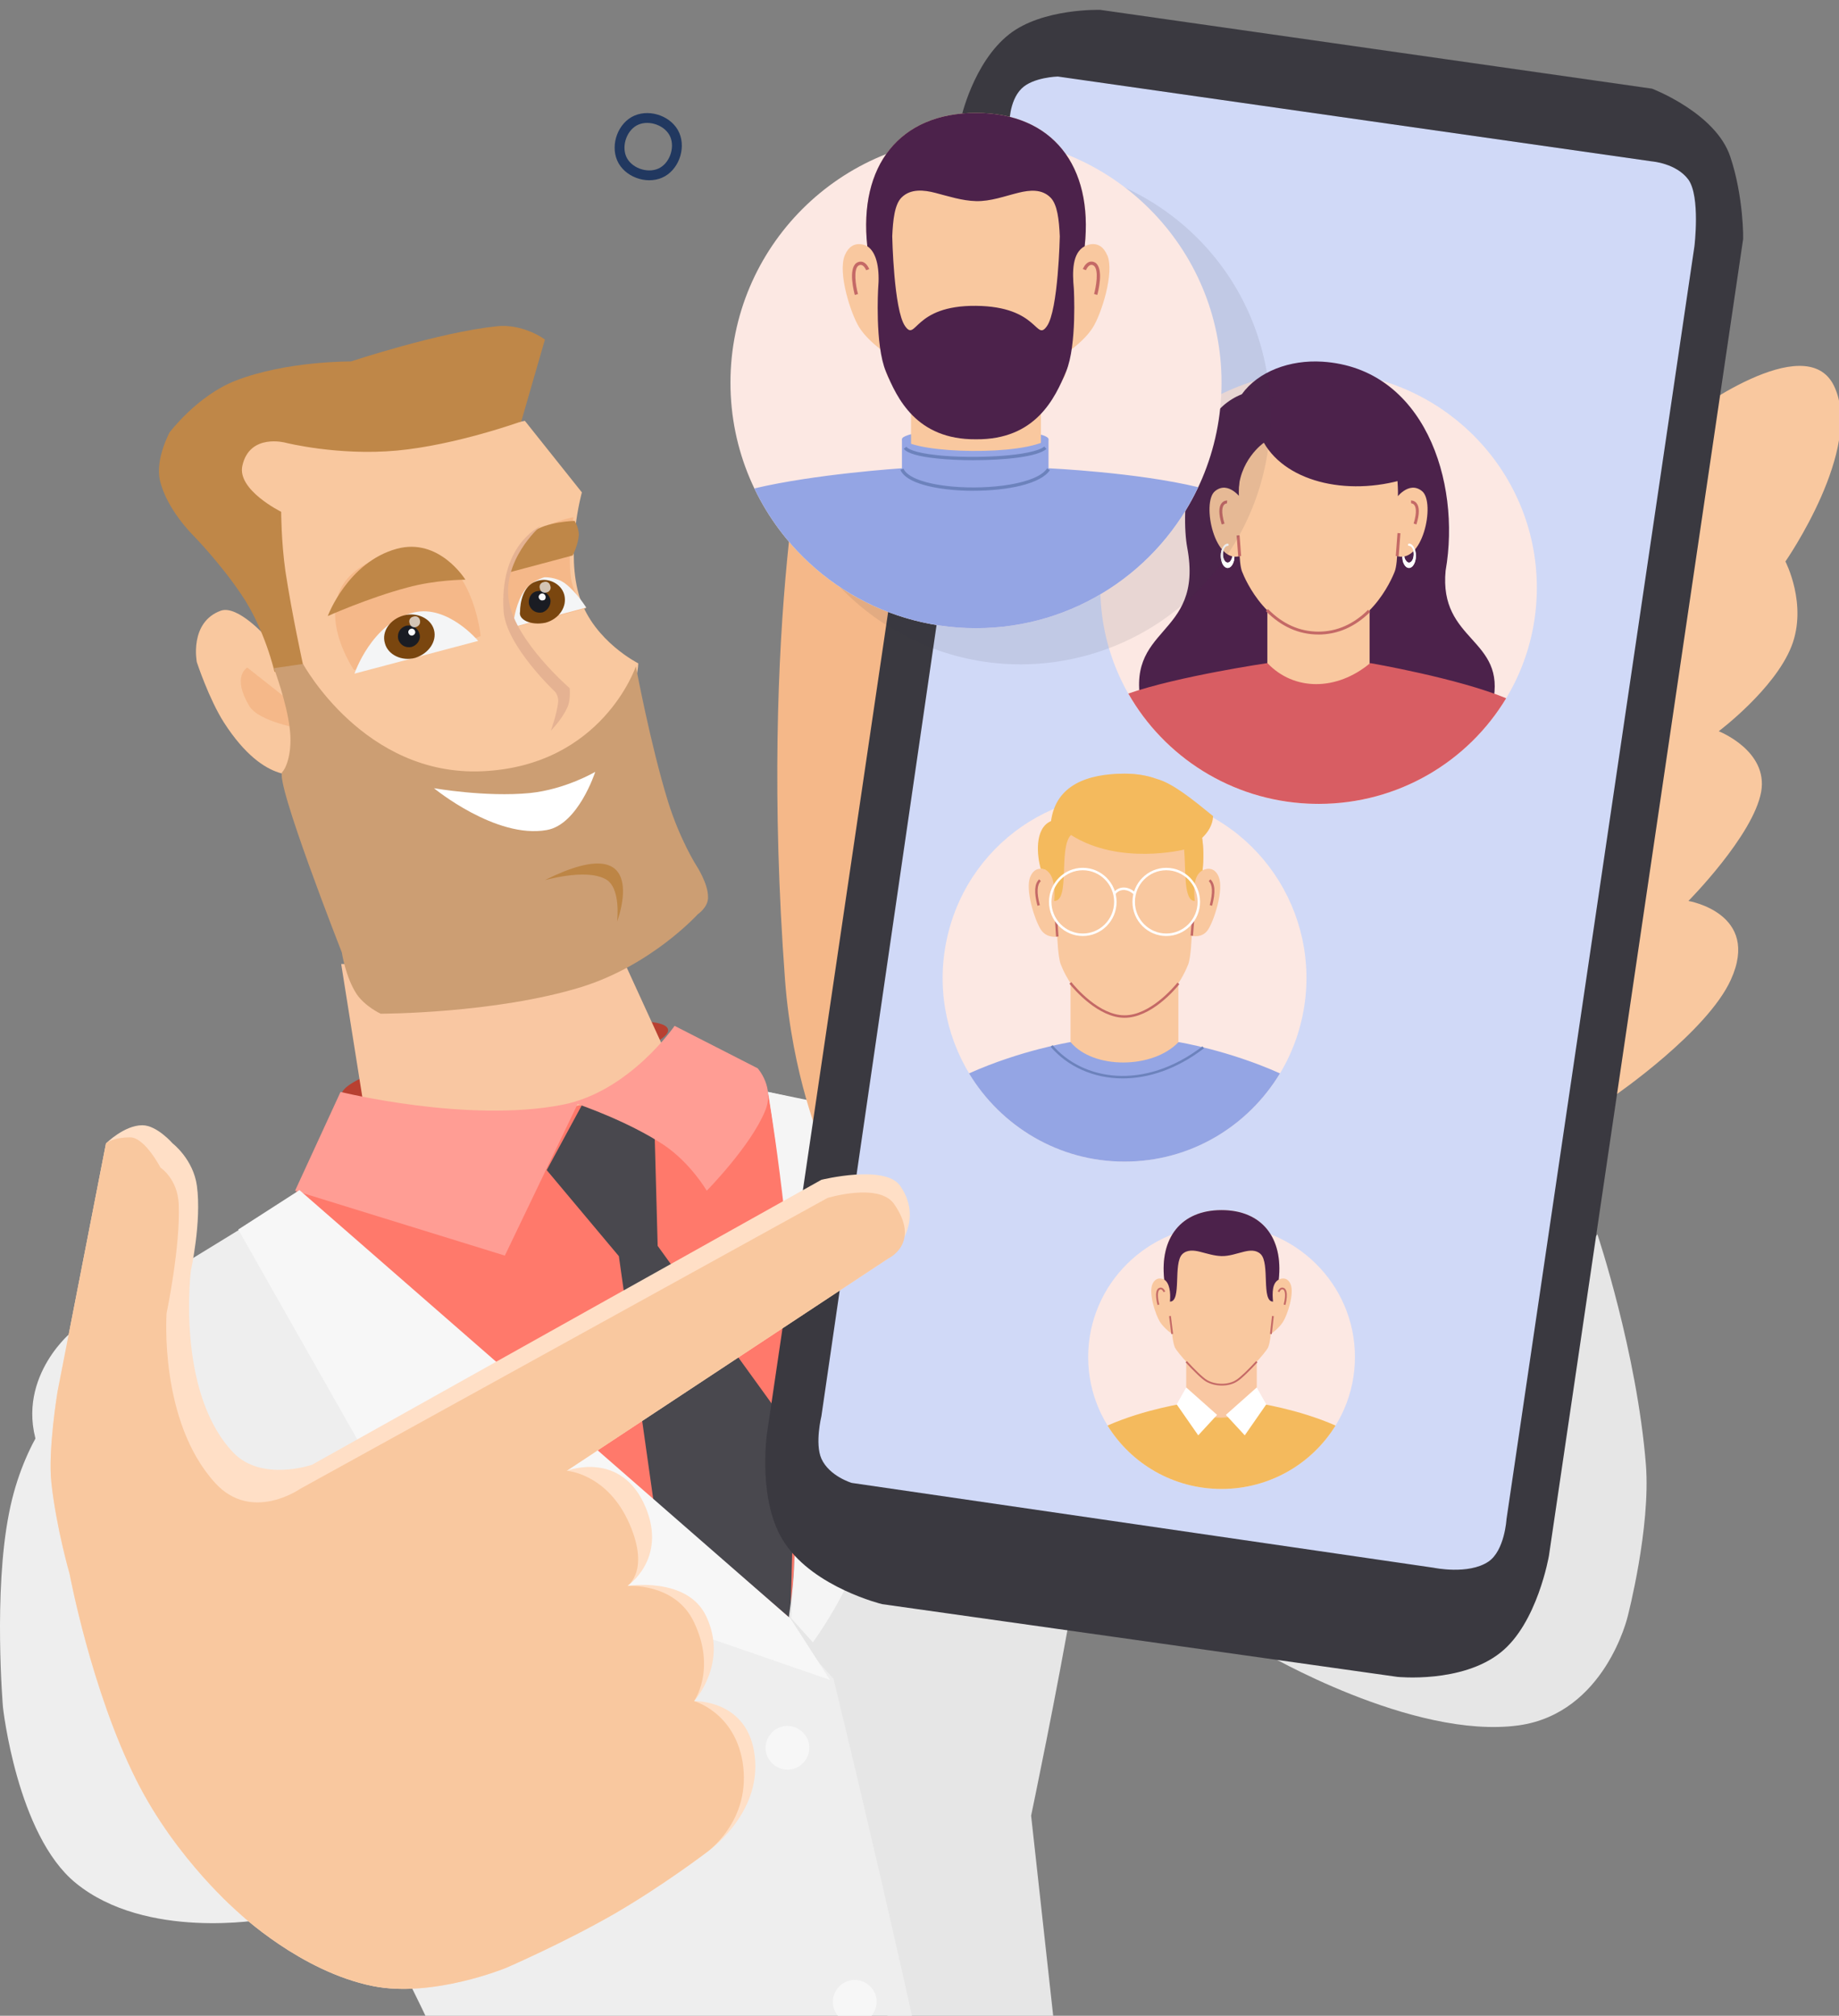 <svg width="187" height="205" viewBox="0 0 187 205" fill="none" xmlns="http://www.w3.org/2000/svg">
<rect x="0" y="0" width="187" height="205" fill="#808080" stroke="none"/>
<g clip-path="url(#clip0_295_19361)">
<path d="M67.927 104.698C67.681 103.28 59.975 103.65 50.851 105.5C41.665 107.349 34.514 109.938 34.76 111.356C35.007 112.774 42.713 112.404 51.837 110.555C61.023 108.705 68.236 106.054 67.927 104.698Z" fill="#B84031"/>
<path d="M63.424 97.731L34.695 98.039L36.976 112.403C36.976 112.403 48.566 114.746 57.629 113.451C63.301 112.65 68.109 107.964 68.109 107.964L63.424 97.731Z" fill="#F9C7A2"/>
<path d="M81.054 135.275C80.499 122.391 78.095 111.109 78.095 111.109L58.861 112.404L30.07 121.219L80.376 164.682C80.376 164.62 81.671 149.085 81.054 135.275Z" fill="#FF796B"/>
<path d="M66.876 126.706L66.567 115.301L59.231 112.28L55.594 119L62.93 127.754L66.444 152.598L80.377 164.62L80.87 146.064L66.876 126.706Z" fill="#49484E"/>
<path d="M77.042 108.644L68.596 104.329C68.596 104.329 64.034 110.987 57.253 112.343C47.574 114.254 34.628 111.048 34.628 111.048L30.004 121.097L51.335 127.694L58.733 112.281C58.733 112.281 63.849 114.008 67.548 116.474C70.261 118.323 71.864 121.097 71.864 121.097C71.864 121.097 76.302 116.597 77.782 113.021C78.83 110.617 77.042 108.644 77.042 108.644Z" fill="#FF9D94"/>
<path d="M109.905 141.933C109.905 141.933 112.432 135.09 102.63 125.288C93.444 116.102 85.06 112.65 85.06 112.65L78.094 111.047C78.094 111.047 80.868 126.829 81.423 140.885C81.916 153.77 80.128 165.052 80.128 165.052L105.898 266.711H121.248L107.562 209.254L104.85 184.656C104.85 184.656 107.5 172.018 109.227 161.908C112.186 145.077 109.905 141.933 109.905 141.933Z" fill="#E6E6E6"/>
<path d="M86.848 132.562L89.437 129.172L83.766 112.218L78.094 111.047C78.094 111.047 80.313 124.178 80.93 137.556C81.484 150.934 80.436 164.558 80.436 164.558L82.656 167.024C82.656 167.024 86.601 161.723 88.143 155.989C90.609 146.803 91.163 135.583 91.163 135.583L86.848 132.562Z" fill="#F5F5F5"/>
<path d="M99.178 235.271C92.828 203.583 84.752 170.724 84.752 170.724L75.504 160.49L30.192 121.466L7.074 135.646C7.074 135.646 0.909 140.886 4.299 148.222C9.54 159.627 25.198 174.978 25.198 174.978C25.198 174.978 32.165 184.595 37.528 193.966C42.892 203.398 46.714 212.646 46.714 212.646C46.714 212.646 49.18 216.53 50.351 220.537C52.324 227.072 53.434 235.086 53.434 235.086C53.434 235.086 53.927 250.868 56.948 266.65H104.973C103.37 257.28 101.397 246.368 99.178 235.271Z" fill="#EEEEEE"/>
<path d="M80.389 164.62L30.453 121.034L24.227 125.041L38.591 150.379L46.79 147.852L48.023 158.27L84.396 170.847L80.389 164.62Z" fill="#F7F7F7"/>
<path d="M100.172 155.126L99.308 151.92L96.719 152.229C96.719 152.229 96.781 150.502 96.226 150.441C95.671 150.379 92.897 150.934 92.897 150.934L93.452 153.092C93.452 153.092 91.479 153.647 91.417 154.016C91.356 154.386 92.157 156.914 92.157 156.914L94.377 156.729L94.931 158.887L98.137 158.024L97.952 155.804L100.172 155.126Z" fill="#FF796B"/>
<path d="M59.136 168.346L39.414 173.586L40.174 176.446L59.896 171.206L59.136 168.346Z" fill="#F7F7F7"/>
<path d="M47.83 170.723L46.905 167.209C46.659 166.346 45.734 165.791 44.871 166.037C44.008 166.284 43.453 167.209 43.7 168.072L44.624 171.586C44.686 171.894 45.056 172.141 45.364 172.017L47.398 171.462C47.707 171.401 47.953 171.031 47.83 170.723Z" fill="#4B91A8"/>
<path d="M44.572 164.16L43.5 164.445L44.07 166.59L45.142 166.305L44.572 164.16Z" fill="#9AC3CF"/>
<path d="M47.073 167.726L43.855 168.581L44.045 169.296L47.263 168.441L47.073 167.726Z" fill="#9AC3CF"/>
<path d="M45.526 167.721L44.453 168.006L47.794 180.578L48.866 180.293L45.526 167.721Z" fill="#9AC3CF"/>
<path d="M82.229 177.197C81.921 176.026 80.688 175.286 79.517 175.594C78.345 175.902 77.606 177.135 77.914 178.307C78.222 179.478 79.455 180.218 80.626 179.909C81.798 179.601 82.537 178.368 82.229 177.197Z" fill="#F7F7F7"/>
<path d="M89.073 203.028C88.765 201.857 87.532 201.117 86.361 201.425C85.189 201.733 84.449 202.966 84.758 204.138C85.066 205.309 86.299 206.049 87.47 205.741C88.641 205.432 89.381 204.199 89.073 203.028Z" fill="#F7F7F7"/>
<path d="M58.984 60.864C57.443 56.241 59.169 50.076 59.169 50.076L53.374 42.801C53.374 42.801 43.818 44.712 38.886 44.712C32.474 44.712 29.7 43.294 29.7 43.294C29.7 43.294 24.707 44.281 23.967 46.377C22.302 51.124 26.864 52.912 26.864 52.912C26.864 52.912 27.419 60.001 28.961 65.057C30.317 69.434 32.66 71.776 32.66 71.776C32.66 71.776 43.078 81.27 51.216 79.544C64.902 76.647 64.902 67.461 64.902 67.461C64.902 67.461 60.463 65.242 58.984 60.864Z" fill="#F9C89F"/>
<path d="M29.753 66.351L27.041 64.748C27.041 64.748 24.205 61.542 22.479 62.097C19.211 63.269 20.013 67.337 20.013 67.337C20.013 67.337 21.246 71.098 22.787 73.502C27.041 80.099 30.678 78.681 30.678 78.681L29.753 66.351Z" fill="#F9C89F"/>
<path d="M29.522 71.344L25.145 67.892C25.145 67.892 23.542 68.755 25.33 71.776C26.316 73.441 30.693 74.119 30.693 74.119L29.522 71.344Z" fill="#F5B889"/>
<path d="M40.492 56.179C29.457 58.645 35.991 68.139 35.991 68.139C35.991 68.139 39.629 67.523 42.896 66.66C45.917 65.858 48.876 64.687 48.876 64.687C48.876 64.687 47.89 54.515 40.492 56.179Z" fill="#F5B889"/>
<path d="M58.061 58.83C57.691 56.241 58.308 52.603 58.308 52.603C58.308 52.603 53.622 53.405 52.451 56.487C50.417 61.604 52.451 63.762 52.451 63.762L59.602 61.851C59.664 61.851 58.369 60.741 58.061 58.83Z" fill="#F5B889"/>
<path d="M58.428 52.974C58.428 52.974 55.53 53.035 54.112 54.145C52.263 55.624 51.77 58.214 51.77 58.214L58.243 56.488C58.243 56.488 58.798 55.378 58.859 54.392C58.859 53.652 58.428 52.974 58.428 52.974Z" fill="#BF8748"/>
<path d="M40.356 55.809C35.363 57.165 33.328 62.652 33.328 62.652C33.328 62.652 37.459 60.803 41.404 59.755C44.302 58.953 47.322 58.953 47.322 58.953C47.322 58.953 44.672 54.638 40.356 55.809Z" fill="#BF8748"/>
<path d="M42.089 62.283C37.773 63.331 36.047 68.509 36.047 68.509L48.623 65.18C48.623 65.18 45.541 61.481 42.089 62.283Z" fill="#F4F5F6"/>
<path d="M57.444 59.324C56.519 58.646 55.348 58.708 55.348 58.708C55.348 58.708 54.053 59.077 53.375 60.002C52.512 61.173 52.266 62.961 52.266 62.961L52.451 63.701L59.602 61.79C59.664 61.852 58.615 60.187 57.444 59.324Z" fill="#F4F5F6"/>
<path d="M44.134 64.07C43.826 62.899 42.408 62.221 41.052 62.591C39.695 62.961 38.771 64.194 39.141 65.427C39.449 66.598 40.867 67.276 42.223 66.906C43.579 66.475 44.442 65.242 44.134 64.07Z" fill="#7A460F"/>
<path d="M57.381 60.496C57.073 59.324 55.655 58.646 54.484 59.139C53.189 59.571 52.881 61.297 52.881 62.222C52.696 63.023 53.991 63.64 55.47 63.331C56.827 62.962 57.69 61.729 57.381 60.496Z" fill="#7A460F"/>
<path d="M42.649 64.441C42.464 63.825 41.91 63.516 41.293 63.64C40.677 63.825 40.368 64.379 40.492 64.996C40.677 65.612 41.231 65.921 41.848 65.797C42.464 65.612 42.834 64.996 42.649 64.441Z" fill="#1A1C23"/>
<path d="M55.958 60.926C55.773 60.309 55.218 60.001 54.602 60.124C53.985 60.248 53.677 60.864 53.8 61.481C53.985 62.097 54.54 62.406 55.157 62.282C55.711 62.097 56.081 61.481 55.958 60.926Z" fill="#1A1C23"/>
<path d="M55.468 60.618C55.406 60.433 55.221 60.31 55.036 60.371C54.851 60.433 54.728 60.618 54.789 60.803C54.851 60.988 55.036 61.111 55.221 61.05C55.406 61.05 55.529 60.865 55.468 60.618Z" fill="#FAFAFC"/>
<g opacity="0.702">
<path d="M55.954 59.571C55.892 59.262 55.584 59.077 55.276 59.201C54.968 59.262 54.782 59.571 54.906 59.879C54.968 60.187 55.276 60.372 55.584 60.249C55.892 60.187 56.077 59.879 55.954 59.571Z" fill="#FAFAFC"/>
</g>
<path d="M42.21 64.193C42.148 64.008 41.963 63.885 41.778 63.947C41.593 64.008 41.47 64.193 41.532 64.378C41.593 64.563 41.778 64.686 41.963 64.625C42.148 64.563 42.271 64.378 42.21 64.193Z" fill="#FAFAFC"/>
<g opacity="0.702">
<path d="M42.704 63.083C42.642 62.775 42.334 62.59 42.026 62.713C41.718 62.775 41.532 63.083 41.656 63.392C41.718 63.7 42.026 63.885 42.334 63.761C42.642 63.638 42.766 63.392 42.704 63.083Z" fill="#FAFAFC"/>
</g>
<path d="M57.929 69.989C57.929 69.989 52.504 65.304 51.764 61.235C51.024 57.105 54.723 53.652 55.032 53.467C54.662 53.652 50.778 55.563 51.209 62.16C51.456 65.674 56.449 70.359 56.449 70.359C56.449 70.359 56.819 70.791 56.758 71.407C56.634 72.579 56.018 74.305 56.018 74.305C56.018 74.305 57.127 73.195 57.682 71.962C58.052 71.222 57.929 69.989 57.929 69.989Z" fill="#E5B292"/>
<path d="M50.476 33.185C44.62 33.801 35.68 36.76 35.68 36.76C35.68 36.76 29.084 36.699 23.905 38.733C20.021 40.274 17.247 43.973 17.247 43.973C17.247 43.973 15.768 46.686 16.261 48.843C16.939 51.803 19.651 54.454 19.651 54.454C19.651 54.454 22.364 57.228 24.522 60.434C26.926 63.948 27.913 68.325 27.913 68.325L30.81 67.585C30.81 67.585 29.7 62.53 29.022 58.091C28.591 55.008 28.591 52.049 28.591 52.049C28.591 52.049 24.09 49.83 24.645 47.364C25.385 44.035 29.022 45.021 29.022 45.021C29.022 45.021 34.386 46.377 40.366 45.823C46.346 45.268 53.004 42.864 53.004 42.864L55.408 34.541C55.47 34.541 53.189 32.876 50.476 33.185Z" fill="#BF8748"/>
<path d="M70.825 88.052C70.825 88.052 69.16 85.463 67.927 81.517C66.14 75.722 64.66 67.77 64.66 67.77C64.66 67.77 61.269 77.88 49.063 78.435C37.041 78.99 30.815 67.523 30.815 67.523L27.855 67.954C27.855 67.954 29.15 71.407 29.458 74.058C29.767 76.524 29.088 78.127 28.718 78.496C27.855 79.298 34.76 96.868 34.76 96.868C34.76 96.868 35.13 99.334 36.24 101.06C37.103 102.355 38.706 103.095 38.706 103.095C38.706 103.095 50.296 103.095 59.112 100.382C66.263 98.163 70.948 92.984 70.948 92.984C70.948 92.984 72.058 92.244 71.996 91.196C71.996 89.84 70.825 88.052 70.825 88.052Z" fill="#CC9E73"/>
<path d="M55.475 89.47C55.106 89.655 59.421 88.237 61.579 89.409C63.182 90.272 62.75 93.724 62.75 93.724C62.75 93.724 66.449 84.045 55.475 89.47Z" fill="#BD8545"/>
<path d="M53.87 80.654C49.369 81.086 44.129 80.161 44.129 80.161C44.129 80.161 50.417 85.34 55.596 84.415C58.801 83.86 60.528 78.497 60.528 78.497C60.528 78.497 57.507 80.284 53.87 80.654Z" fill="white"/>
<path d="M82.291 41.691C82.291 41.691 77.112 62.961 79.825 99.642C80.565 109.506 83.524 116.287 83.524 116.287L92.772 107.04L100.786 36.143L82.291 41.691Z" fill="#F5B889"/>
<path d="M32.358 178.553C31.741 177.32 6.465 142.18 6.465 142.18C6.465 142.18 2.396 146.249 0.917 153.894C-0.686 161.97 0.3 173.621 0.3 173.621C0.3 173.621 1.718 186.629 7.698 191.5C14.85 197.356 26.809 195.199 26.809 195.199C26.809 195.199 32.974 179.786 32.358 178.553Z" fill="#EEEEEE"/>
<path d="M186.483 39.226C183.585 33.307 171.687 42.308 171.687 42.308L153.809 113.205L164.289 111.355C164.289 111.355 173.598 104.944 176.002 99.642C179.085 92.861 171.687 91.628 171.687 91.628C171.687 91.628 178.283 84.97 179.085 80.531C179.825 76.339 174.769 74.366 174.769 74.366C174.769 74.366 180.441 70.112 182.167 65.735C183.832 61.481 181.551 57.104 181.551 57.104C181.551 57.104 189.565 45.576 186.483 39.226Z" fill="#F9C89F"/>
<path d="M167.366 148.961C166.442 137.495 162.434 125.535 162.434 125.535L128.527 168.073C128.527 168.073 143.631 176.95 154.42 175.471C163.236 174.238 165.517 164.374 165.517 164.374C165.517 164.374 167.86 155.373 167.366 148.961Z" fill="#E6E6E6"/>
<path d="M175.939 15.922C174.46 11.483 167.987 9.017 167.987 9.017L111.886 1.003C111.886 1.003 106.029 0.818 102.638 3.469C98.939 6.366 97.706 12.1 97.706 12.1L77.978 145.879C77.978 145.879 76.992 152.845 79.828 156.976C82.849 161.476 89.692 163.14 89.692 163.14L142.094 170.538C142.094 170.538 148.629 171.217 152.574 168.072C156.335 165.113 157.506 158.209 157.506 158.209L177.234 24.43C177.296 24.43 177.296 19.929 175.939 15.922Z" fill="#3A3940"/>
<path d="M171.683 18.265C170.45 16.6 167.984 16.415 167.984 16.415L107.567 7.784C107.567 7.784 105.04 7.846 103.868 9.017C102.574 10.312 102.635 12.716 102.635 12.716L83.524 144.029C83.524 144.029 82.846 146.803 83.524 148.345C84.326 150.132 86.606 150.811 86.606 150.811L145.79 159.441C145.79 159.441 149.304 160.181 151.338 158.825C153.003 157.715 153.188 154.51 153.188 154.51L172.299 25.046C172.299 25.046 172.916 19.991 171.683 18.265Z" fill="#D0D9F7"/>
<g clip-path="url(#clip1_295_19361)">
<path d="M124.215 151.427C131.706 151.427 137.778 145.419 137.778 138.008C137.778 130.598 131.706 124.59 124.215 124.59C116.725 124.59 110.652 130.598 110.652 138.008C110.652 145.419 116.725 151.427 124.215 151.427Z" fill="#FCE8E3"/>
<path d="M127.796 136.241H120.621V144.261H127.796V136.241Z" fill="#F9C7A2"/>
<path d="M131.237 130.611C130.841 129.674 130.032 130.135 130.032 130.135C130.501 125.878 128.311 123.068 124.21 123.068C120.109 123.068 117.919 125.878 118.386 130.135C118.386 130.135 117.577 129.676 117.181 130.611C116.785 131.546 117.509 133.744 117.956 134.443C118.403 135.14 119.195 135.669 119.195 135.669C119.195 135.669 119.246 136.453 119.453 136.996C119.659 137.542 121.999 140.047 122.687 140.429C123.588 140.955 124.92 140.955 125.729 140.429C126.416 140.047 128.759 137.542 128.963 136.996C129.169 136.45 129.22 135.669 129.22 135.669C129.22 135.669 130.012 135.14 130.459 134.443C130.906 133.746 131.631 131.549 131.234 130.611H131.237Z" fill="#F9C89F"/>
<path d="M124.245 140.909C123.682 140.909 123.106 140.775 122.642 140.506C122.226 140.275 121.267 139.325 120.555 138.542L120.691 138.421C121.417 139.219 122.353 140.138 122.734 140.349C123.606 140.857 124.902 140.859 125.681 140.352C126.07 140.135 127.006 139.217 127.73 138.421L127.866 138.542C127.151 139.325 126.194 140.272 125.776 140.506C125.363 140.775 124.812 140.909 124.245 140.909Z" fill="#C46966"/>
<path d="M119.06 133.83L118.879 133.852L119.106 135.677L119.287 135.655L119.06 133.83Z" fill="#C46966"/>
<path d="M129.346 133.832L129.141 135.658L129.322 135.678L129.527 133.852L129.346 133.832Z" fill="#C46966"/>
<path d="M117.707 132.717C117.668 132.58 117.347 131.359 117.792 131.025C117.94 130.931 118.059 130.941 118.134 130.965C118.36 131.037 118.475 131.316 118.487 131.347L118.317 131.412C118.292 131.35 118.2 131.177 118.079 131.138C118.023 131.119 117.962 131.133 117.896 131.174C117.641 131.366 117.751 132.196 117.882 132.672L117.707 132.72V132.717Z" fill="#C46966"/>
<path d="M130.706 132.717L130.531 132.669C130.662 132.193 130.774 131.364 130.511 131.169C130.451 131.13 130.39 131.118 130.334 131.135C130.188 131.183 130.096 131.407 130.096 131.409L129.926 131.344C129.938 131.313 130.052 131.037 130.278 130.962C130.353 130.938 130.475 130.929 130.616 131.02C131.065 131.356 130.745 132.578 130.706 132.715V132.717Z" fill="#C46966"/>
<path d="M118.969 132.373C120.187 132.381 119.266 128.493 120.221 127.551C120.707 127.073 121.414 127.152 122.021 127.304C122.728 127.481 123.46 127.724 124.205 127.743C124.995 127.765 125.746 127.477 126.504 127.296C127.092 127.154 127.731 127.092 128.198 127.551C129.152 128.491 128.232 132.378 129.449 132.373C129.364 131.474 129.361 130.491 130.03 130.135C130.501 125.878 128.312 123.068 124.21 123.068C120.109 123.068 117.92 125.878 118.386 130.135C118.928 130.484 119.052 131.433 118.967 132.373H118.969Z" fill="#4C224B"/>
<path d="M135.803 144.977C131.974 143.287 127.8 142.688 127.8 142.688C125.885 144.664 122.316 144.691 120.625 142.688C120.625 142.688 116.45 143.287 112.621 144.977C115.002 148.842 119.303 151.427 124.213 151.427C129.124 151.427 133.425 148.845 135.806 144.977H135.803Z" fill="#F4BA5D"/>
<path d="M119.652 142.825L120.622 141.104L123.761 143.893L121.842 145.974L119.652 142.825Z" fill="white"/>
<path d="M128.761 142.825L127.792 141.104L124.652 143.893L126.574 145.974L128.761 142.825Z" fill="white"/>
</g>
<g clip-path="url(#clip2_295_19361)">
<path d="M132.35 103.755C134.697 93.72 128.54 83.665 118.599 81.297C108.657 78.928 98.696 85.143 96.35 95.178C94.004 105.213 100.161 115.268 110.102 117.637C120.043 120.005 130.004 113.79 132.35 103.755Z" fill="#FCE8E3"/>
<path d="M119.823 97.009H108.859V108.167H119.823V97.009Z" fill="#F9C89F"/>
<path d="M123.929 89.176C123.389 87.871 122.285 88.514 122.285 88.514C122.925 82.59 119.94 78.681 114.347 78.681C108.754 78.681 105.769 82.59 106.405 88.514C106.405 88.514 105.302 87.875 104.761 89.176C104.221 90.48 105.209 93.534 105.818 94.507C106.428 95.477 107.508 95.249 107.508 95.249C107.508 95.249 107.578 97.303 107.859 98.062C108.141 98.822 110.103 103.387 114.344 103.387C118.585 103.387 120.546 98.822 120.828 98.062C121.109 97.303 121.179 95.166 121.179 95.166C121.179 95.166 122.259 95.48 122.869 94.507C123.478 93.537 124.466 90.48 123.926 89.176H123.929Z" fill="#F9C89F"/>
<path d="M114.346 103.507C111.678 103.507 109.213 100.617 108.746 100.039L108.938 99.881C109.392 100.447 111.791 103.256 114.346 103.256C116.9 103.256 119.286 100.487 119.733 99.931L119.925 100.089C119.465 100.661 117.033 103.507 114.346 103.507Z" fill="#C46966"/>
<path d="M107.529 93.662L107.281 93.678L107.386 95.257L107.634 95.24L107.529 93.662Z" fill="#C46966"/>
<path d="M121.181 93.661L121.062 95.155L121.31 95.175L121.428 93.681L121.181 93.661Z" fill="#C46966"/>
<path d="M105.493 92.116C105.135 90.724 105.192 89.872 105.669 89.427L105.838 89.611C105.44 89.982 105.404 90.778 105.735 92.052L105.493 92.116Z" fill="#C46966"/>
<path d="M123.255 92.116L123.013 92.052C123.341 90.778 123.308 89.979 122.91 89.611L123.079 89.427C123.56 89.872 123.616 90.724 123.255 92.116Z" fill="#C46966"/>
<path d="M123.359 83.002C121.288 81.313 119.221 79.63 117.621 79.219C116.66 78.868 115.566 78.681 114.347 78.681C110.543 78.681 107.366 79.861 106.876 83.504C105.143 84.243 105.461 87.096 105.829 88.356C105.829 88.356 106.123 88.35 106.405 88.514C107.144 88.999 107.313 90.32 107.197 91.627C108.857 91.637 107.601 86.229 108.903 84.918C113.833 88.052 120.41 86.4 120.41 86.4C120.596 88.44 120.324 91.631 121.49 91.627C121.374 90.376 121.371 89.009 122.282 88.514C122.408 87.326 122.388 86.223 122.236 85.216C122.812 84.671 123.313 83.935 123.356 83.002H123.359Z" fill="#F4BA5D"/>
<path d="M110.104 95.193C108.209 95.193 106.668 93.638 106.668 91.725C106.668 89.812 108.209 88.256 110.104 88.256C111.999 88.256 113.54 89.812 113.54 91.725C113.54 93.638 111.999 95.193 110.104 95.193ZM110.104 88.504C108.344 88.504 106.916 89.949 106.916 91.721C106.916 93.494 108.348 94.939 110.104 94.939C111.86 94.939 113.291 93.494 113.291 91.721C113.291 89.949 111.86 88.504 110.104 88.504Z" fill="white"/>
<path d="M118.592 95.193C116.697 95.193 115.156 93.638 115.156 91.725C115.156 89.812 116.697 88.256 118.592 88.256C120.487 88.256 122.028 89.812 122.028 91.725C122.028 93.638 120.487 95.193 118.592 95.193ZM118.592 88.504C116.833 88.504 115.405 89.949 115.405 91.721C115.405 93.494 116.836 94.939 118.592 94.939C120.348 94.939 121.78 93.494 121.78 91.721C121.78 89.949 120.348 88.504 118.592 88.504Z" fill="white"/>
<path d="M115.298 90.972C114.947 90.644 114.543 90.481 114.162 90.517C113.857 90.547 113.599 90.698 113.41 90.956L113.211 90.805C113.44 90.494 113.768 90.303 114.139 90.266C114.589 90.223 115.063 90.407 115.467 90.785L115.298 90.969V90.972Z" fill="white"/>
<path d="M130.151 109.163C124.929 106.812 119.84 105.979 119.84 105.979C117.229 108.728 111.173 108.768 108.863 105.979C108.863 105.979 103.761 106.812 98.539 109.163C101.786 114.541 107.651 118.136 114.347 118.136C121.043 118.136 126.907 114.544 130.154 109.163H130.151Z" fill="#94A5E4"/>
<path d="M114.169 109.674C111.14 109.674 108.513 108.417 106.84 106.457L107.029 106.293C110.05 109.831 116.26 111.009 122.276 106.413L122.426 106.614C119.606 108.768 116.743 109.674 114.169 109.674Z" fill="#6C82BC"/>
</g>
<g clip-path="url(#clip3_295_19361)">
<path d="M134.08 81.763C146.338 81.763 156.274 71.916 156.274 59.77C156.274 47.623 146.338 37.776 134.08 37.776C121.823 37.776 111.887 47.623 111.887 59.77C111.887 71.916 121.823 81.763 134.08 81.763Z" fill="#FCE8E3"/>
<path d="M147.004 58.005C148.574 48.95 144.813 37.441 134.464 36.783C131.164 36.574 127.939 37.776 126.273 40.097C120.564 42.327 120.083 52.264 120.723 55.684C122.472 65.061 114.039 63.446 116.178 72.248L133.804 71.287H134.48L151.791 71.507C153.25 64.868 146.288 65.314 147 58.008L147.004 58.005Z" fill="#4C224B"/>
<path d="M139.268 56.874H128.871V70.018H139.268V56.874Z" fill="#F9C89F"/>
<path d="M153.154 71.011C148.26 68.974 139.334 67.437 139.334 67.437C135.906 70.297 131.573 70.278 128.877 67.437C128.877 67.437 119.836 68.765 114.734 70.534C118.38 76.952 125.179 81.377 133.056 81.732C133.409 81.744 133.759 81.755 134.117 81.755C142.216 81.744 149.293 77.433 153.158 71.007L153.154 71.011Z" fill="#D85D63"/>
<path d="M143.274 55.286C142.888 55.286 142.574 55.842 142.574 56.523C142.574 57.205 142.888 57.761 143.274 57.761C143.66 57.761 143.974 57.205 143.974 56.523C143.974 55.842 143.66 55.286 143.274 55.286ZM143.274 57.221C143.008 57.221 142.793 56.839 142.793 56.37C142.793 55.901 143.008 55.519 143.274 55.519C143.54 55.519 143.755 55.901 143.755 56.37C143.755 56.839 143.54 57.221 143.274 57.221Z" fill="white"/>
<path d="M124.133 56.523C124.133 57.205 124.447 57.761 124.833 57.761C125.218 57.761 125.532 57.205 125.532 56.523C125.532 55.842 125.218 55.286 124.833 55.286C124.447 55.286 124.133 55.842 124.133 56.523ZM124.351 56.366C124.351 55.897 124.566 55.515 124.833 55.515C125.099 55.515 125.314 55.897 125.314 56.366C125.314 56.835 125.099 57.217 124.833 57.217C124.566 57.217 124.351 56.835 124.351 56.366Z" fill="white"/>
<path d="M134.064 40.956C127.361 40.963 125.838 45.936 125.977 50.944C125.977 54.553 125.953 57.216 126.291 58.107C126.629 58.997 128.979 64.368 134.06 64.38C139.142 64.372 141.491 59.001 141.829 58.107C142.167 57.212 142.147 54.553 142.147 50.944C142.287 45.936 140.764 40.963 134.06 40.956H134.064Z" fill="#F9C89F"/>
<path d="M134.062 64.53C132.07 64.53 130.273 63.722 128.719 62.146L128.933 61.941C130.428 63.462 132.154 64.234 134.062 64.238C135.939 64.238 137.641 63.485 139.12 62.016L139.331 62.225C137.796 63.753 136.023 64.53 134.062 64.534V64.53Z" fill="#C46966"/>
<path d="M126.269 50.774C126.269 50.774 124.921 48.808 123.537 49.959C122.154 51.109 123.502 57.634 126.269 56.484C129.036 55.333 126.269 50.774 126.269 50.774Z" fill="#F9C89F"/>
<path d="M141.882 50.774C141.882 50.774 143.23 48.808 144.614 49.959C145.997 51.109 144.649 57.634 141.882 56.484C139.115 55.333 141.882 50.774 141.882 50.774Z" fill="#F9C89F"/>
<path d="M126.047 54.439L125.75 54.46L125.908 56.571L126.205 56.549L126.047 54.439Z" fill="#C46966"/>
<path d="M142.105 54.211L141.93 56.545L142.227 56.567L142.402 54.233L142.105 54.211Z" fill="#C46966"/>
<path d="M124.229 53.335C123.911 52.287 123.907 51.558 124.221 51.172C124.452 50.884 124.774 50.9 124.786 50.9L124.766 51.196L124.774 51.05L124.766 51.196C124.766 51.196 124.583 51.188 124.448 51.361C124.313 51.534 124.138 52.015 124.512 53.252L124.225 53.339L124.229 53.335Z" fill="#C46966"/>
<path d="M144.033 53.336L143.747 53.249C144.121 52.012 143.95 51.535 143.811 51.358C143.675 51.184 143.5 51.192 143.492 51.192L143.477 50.897C143.477 50.897 143.807 50.877 144.041 51.169C144.355 51.559 144.351 52.288 144.033 53.332V53.336Z" fill="#C46966"/>
<path d="M125.425 56.846C125.377 56.846 125.326 56.838 125.282 56.83C125.27 56.83 125.258 56.819 125.25 56.811C125.166 57.055 125.015 57.22 124.84 57.22C124.574 57.22 124.359 56.838 124.359 56.369C124.359 55.901 124.574 55.522 124.836 55.518C124.996 55.499 124.956 55.282 124.836 55.29C124.451 55.29 124.137 55.845 124.137 56.527C124.137 57.209 124.451 57.764 124.836 57.764C125.159 57.764 125.429 57.374 125.512 56.85C125.485 56.85 125.457 56.85 125.425 56.85V56.846Z" fill="white"/>
<path d="M143.281 55.286C143.161 55.282 143.122 55.499 143.281 55.515C143.547 55.515 143.758 55.897 143.758 56.366C143.758 56.835 143.543 57.217 143.277 57.217C143.129 57.217 142.998 57.095 142.911 56.906C142.887 56.925 142.863 56.945 142.835 56.965C142.776 57 142.716 57.036 142.652 57.071C142.768 57.477 143.002 57.761 143.277 57.761C143.662 57.761 143.976 57.205 143.976 56.523C143.976 55.842 143.666 55.29 143.277 55.286H143.281Z" fill="white"/>
<path d="M125.927 50.373C125.863 46.854 128.515 45.026 128.515 45.026C130.901 49.171 137.477 50.578 143.485 48.521C143.485 48.521 142.9 38.564 133.517 39.147C124.134 39.73 125.931 50.369 125.931 50.369L125.927 50.373Z" fill="#4C224B"/>
</g>
<path opacity="0.1" d="M109.623 66.879C123.275 63.656 131.728 49.975 128.505 36.324C125.281 22.672 111.601 14.218 97.949 17.442C84.297 20.665 75.844 34.345 79.067 47.997C82.291 61.649 95.971 70.103 109.623 66.879Z" fill="#3A3940"/>
<g clip-path="url(#clip4_295_19361)">
<path d="M99.245 63.885C113.035 63.885 124.213 52.706 124.213 38.915C124.213 25.124 113.035 13.944 99.245 13.944C85.456 13.944 74.277 25.124 74.277 38.915C74.277 52.706 85.456 63.885 99.245 63.885Z" fill="#FCE8E3"/>
<path d="M99.167 45.728C103.282 45.728 106.619 45.255 106.619 44.672C106.619 44.089 103.282 43.616 99.167 43.616C95.051 43.616 91.715 44.089 91.715 44.672C91.715 45.255 95.051 45.728 99.167 45.728Z" fill="#94A5E4"/>
<path d="M105.849 35.627H92.641V50.55H105.849V35.627Z" fill="#F9C89F"/>
<path d="M112.585 25.955C111.834 24.157 110.299 25.042 110.299 25.042C111.185 16.874 107.03 11.483 99.247 11.483C91.464 11.483 87.309 16.874 88.194 25.042C88.194 25.042 86.66 24.161 85.909 25.955C85.157 27.749 86.53 31.963 87.38 33.305C88.23 34.642 89.733 35.658 89.733 35.658C89.733 35.658 89.831 37.161 90.225 38.208C90.618 39.255 95.06 44.059 96.366 44.793C98.079 45.799 100.602 45.799 102.141 44.793C103.447 44.059 107.889 39.25 108.282 38.208C108.676 37.161 108.774 35.658 108.774 35.658C108.774 35.658 110.277 34.647 111.127 33.305C111.977 31.967 113.346 27.753 112.599 25.955H112.585Z" fill="#F9C89F"/>
<path d="M86.919 29.99C86.848 29.726 86.235 27.387 87.076 26.751C87.353 26.572 87.581 26.59 87.724 26.635C88.158 26.778 88.377 27.337 88.391 27.364L88.078 27.485C88.028 27.364 87.859 27.029 87.621 26.957C87.514 26.921 87.398 26.944 87.272 27.029C86.785 27.4 86.995 28.992 87.246 29.905L86.924 29.995L86.919 29.99Z" fill="#C46966"/>
<path d="M111.577 29.99L111.254 29.901C111.433 29.243 111.778 27.44 111.219 27.015C111.102 26.939 110.986 26.917 110.879 26.953C110.646 27.029 110.472 27.36 110.422 27.48L110.109 27.36C110.118 27.337 110.337 26.774 110.776 26.63C110.919 26.586 111.147 26.563 111.411 26.738C112.261 27.382 111.653 29.722 111.581 29.985L111.577 29.99Z" fill="#C46966"/>
<path d="M99.245 11.483C91.457 11.483 87.306 16.874 88.192 25.042C89.221 25.713 89.458 27.534 89.297 29.337C89.297 29.337 88.952 35.076 90.084 37.787C91.211 40.494 93.179 44.726 99.245 44.676C105.31 44.73 107.278 40.498 108.405 37.787C109.532 35.081 109.192 29.337 109.192 29.337C109.031 27.615 109.027 25.722 110.297 25.042C111.183 16.874 107.028 11.483 99.245 11.483ZM107.766 24.031C107.766 24.031 107.614 31.524 106.459 33.166C105.301 34.808 105.663 31.167 99.249 31.104C92.835 31.041 93.193 34.808 92.034 33.166C90.88 31.529 90.728 24.063 90.728 24.031C90.804 22.376 90.965 20.793 91.676 20.086C92.598 19.169 93.944 19.316 95.094 19.612C96.436 19.956 97.822 20.417 99.24 20.453C100.739 20.493 102.165 19.943 103.601 19.594C104.72 19.325 105.932 19.205 106.817 20.086C107.529 20.797 107.69 22.376 107.766 24.036V24.031Z" fill="#4C224B"/>
<path d="M121.839 49.548C115.581 48.031 106.618 47.624 106.618 47.624C101.993 51.301 95.806 51.35 91.714 47.624C91.714 47.624 82.915 48.197 76.707 49.673C80.724 58.078 89.307 63.885 99.242 63.885C109.23 63.885 117.84 58.02 121.835 49.548H121.839Z" fill="#94A5E4"/>
<path d="M91.715 44.671V48.407C97.002 52.308 101.976 52.361 106.619 48.407V44.671C103.989 46.376 93.401 46.143 91.715 44.671Z" fill="#94A5E4"/>
<path d="M98.988 49.914C98.263 49.914 97.543 49.883 96.846 49.82C95.463 49.7 92.18 49.257 91.559 47.785L91.867 47.655C92.247 48.559 94.122 49.243 96.877 49.485C100.697 49.82 105.452 49.208 106.476 47.628L106.758 47.812C105.845 49.221 102.41 49.91 98.988 49.91V49.914Z" fill="#6C82BC"/>
<path d="M99.016 46.805C97.66 46.805 96.341 46.743 95.263 46.626C93.366 46.425 92.234 46.094 91.894 45.638L92.163 45.437C92.288 45.606 92.852 46.032 95.298 46.291C99.181 46.703 105.09 46.371 106.19 45.41L106.409 45.66C105.488 46.465 102.155 46.801 99.011 46.801L99.016 46.805Z" fill="#6C82BC"/>
</g>
<path d="M91.537 120.602C89.995 118.383 83.522 119.986 83.522 119.986L31.737 148.961C31.737 148.961 26.62 150.749 23.722 147.728C17.866 141.563 19.407 129.233 19.407 129.233C19.407 129.233 20.517 124.24 20.023 120.602C19.654 117.89 17.557 116.287 17.557 116.287C17.557 116.287 15.954 114.438 14.475 114.438C12.625 114.438 10.776 116.287 10.776 116.287L5.844 141.563C5.844 141.563 4.858 147.543 5.228 150.811C5.721 155.373 7.077 160.058 7.077 160.058C7.077 160.058 9.296 171.956 13.858 181.019C17.927 189.156 24.339 194.582 24.339 194.582C24.339 194.582 30.565 200.5 37.902 201.98C44.005 203.213 51.465 200.13 51.465 200.13C51.465 200.13 57.321 197.602 62.561 194.582C67.432 191.746 71.809 188.417 71.809 188.417C71.809 188.417 77.481 184.594 76.741 178.553C76.063 172.819 70.576 173.004 70.576 173.004C70.576 173.004 74.09 169.182 71.809 164.373C69.898 160.305 63.794 161.291 63.794 161.291C63.794 161.291 67.863 158.578 65.644 153.277C63.178 147.42 57.629 149.578 57.629 149.578L90.304 128C90.304 128 94.311 124.61 91.537 120.602Z" fill="#FFDFC6"/>
<path d="M90.92 122.452C89.379 120.232 84.139 121.835 84.139 121.835L30.504 151.427C30.504 151.427 25.572 154.879 21.873 150.811C16.14 144.522 16.941 133.549 16.941 133.549C16.941 133.549 18.359 126.767 18.174 122.452C18.051 119.863 16.324 118.753 16.324 118.753C16.324 118.753 14.722 115.67 13.242 115.67C11.393 115.67 10.776 116.287 10.776 116.287L5.844 141.563C5.844 141.563 4.858 147.543 5.228 150.811C5.721 155.373 7.077 160.058 7.077 160.058C7.077 160.058 9.296 171.956 13.858 181.019C17.927 189.156 24.339 194.582 24.339 194.582C24.339 194.582 30.565 200.5 37.902 201.979C44.005 203.212 51.465 200.13 51.465 200.13C51.465 200.13 57.321 197.602 62.561 194.582C67.432 191.746 71.809 188.417 71.809 188.417C71.809 188.417 76.494 185.211 75.508 179.169C74.645 174.114 70.576 173.004 70.576 173.004C70.576 173.004 72.857 169.799 70.576 164.99C68.665 160.921 63.794 161.291 63.794 161.291C63.794 161.291 66.26 159.688 63.794 154.509C61.513 149.824 57.63 149.578 57.63 149.578L90.304 128C90.304 128 93.694 126.459 90.92 122.452Z" fill="#F9C89F"/>
<path d="M64.716 12.216C66.116 11.616 68.016 12.316 68.616 13.716C69.216 15.116 68.516 17.016 67.116 17.616C65.716 18.216 63.816 17.516 63.216 16.116C62.616 14.716 63.316 12.816 64.716 12.216Z" stroke="#213860" stroke-miterlimit="10" stroke-linecap="round" stroke-linejoin="round"/>
</g>
<defs>
<clipPath id="clip0_295_19361">
<rect width="187" height="205" fill="white"/>
</clipPath>
<clipPath id="clip1_295_19361">
<rect width="27.126" height="28.359" fill="white" transform="translate(110.648 123.068)"/>
</clipPath>
<clipPath id="clip2_295_19361">
<rect width="36.99" height="39.456" fill="white" transform="translate(95.856 78.681)"/>
</clipPath>
<clipPath id="clip3_295_19361">
<rect width="44.388" height="45.004" fill="white" transform="translate(111.887 36.759)"/>
</clipPath>
<clipPath id="clip4_295_19361">
<rect width="49.936" height="52.402" fill="white" transform="translate(74.277 11.483)"/>
</clipPath>
</defs>
</svg>
